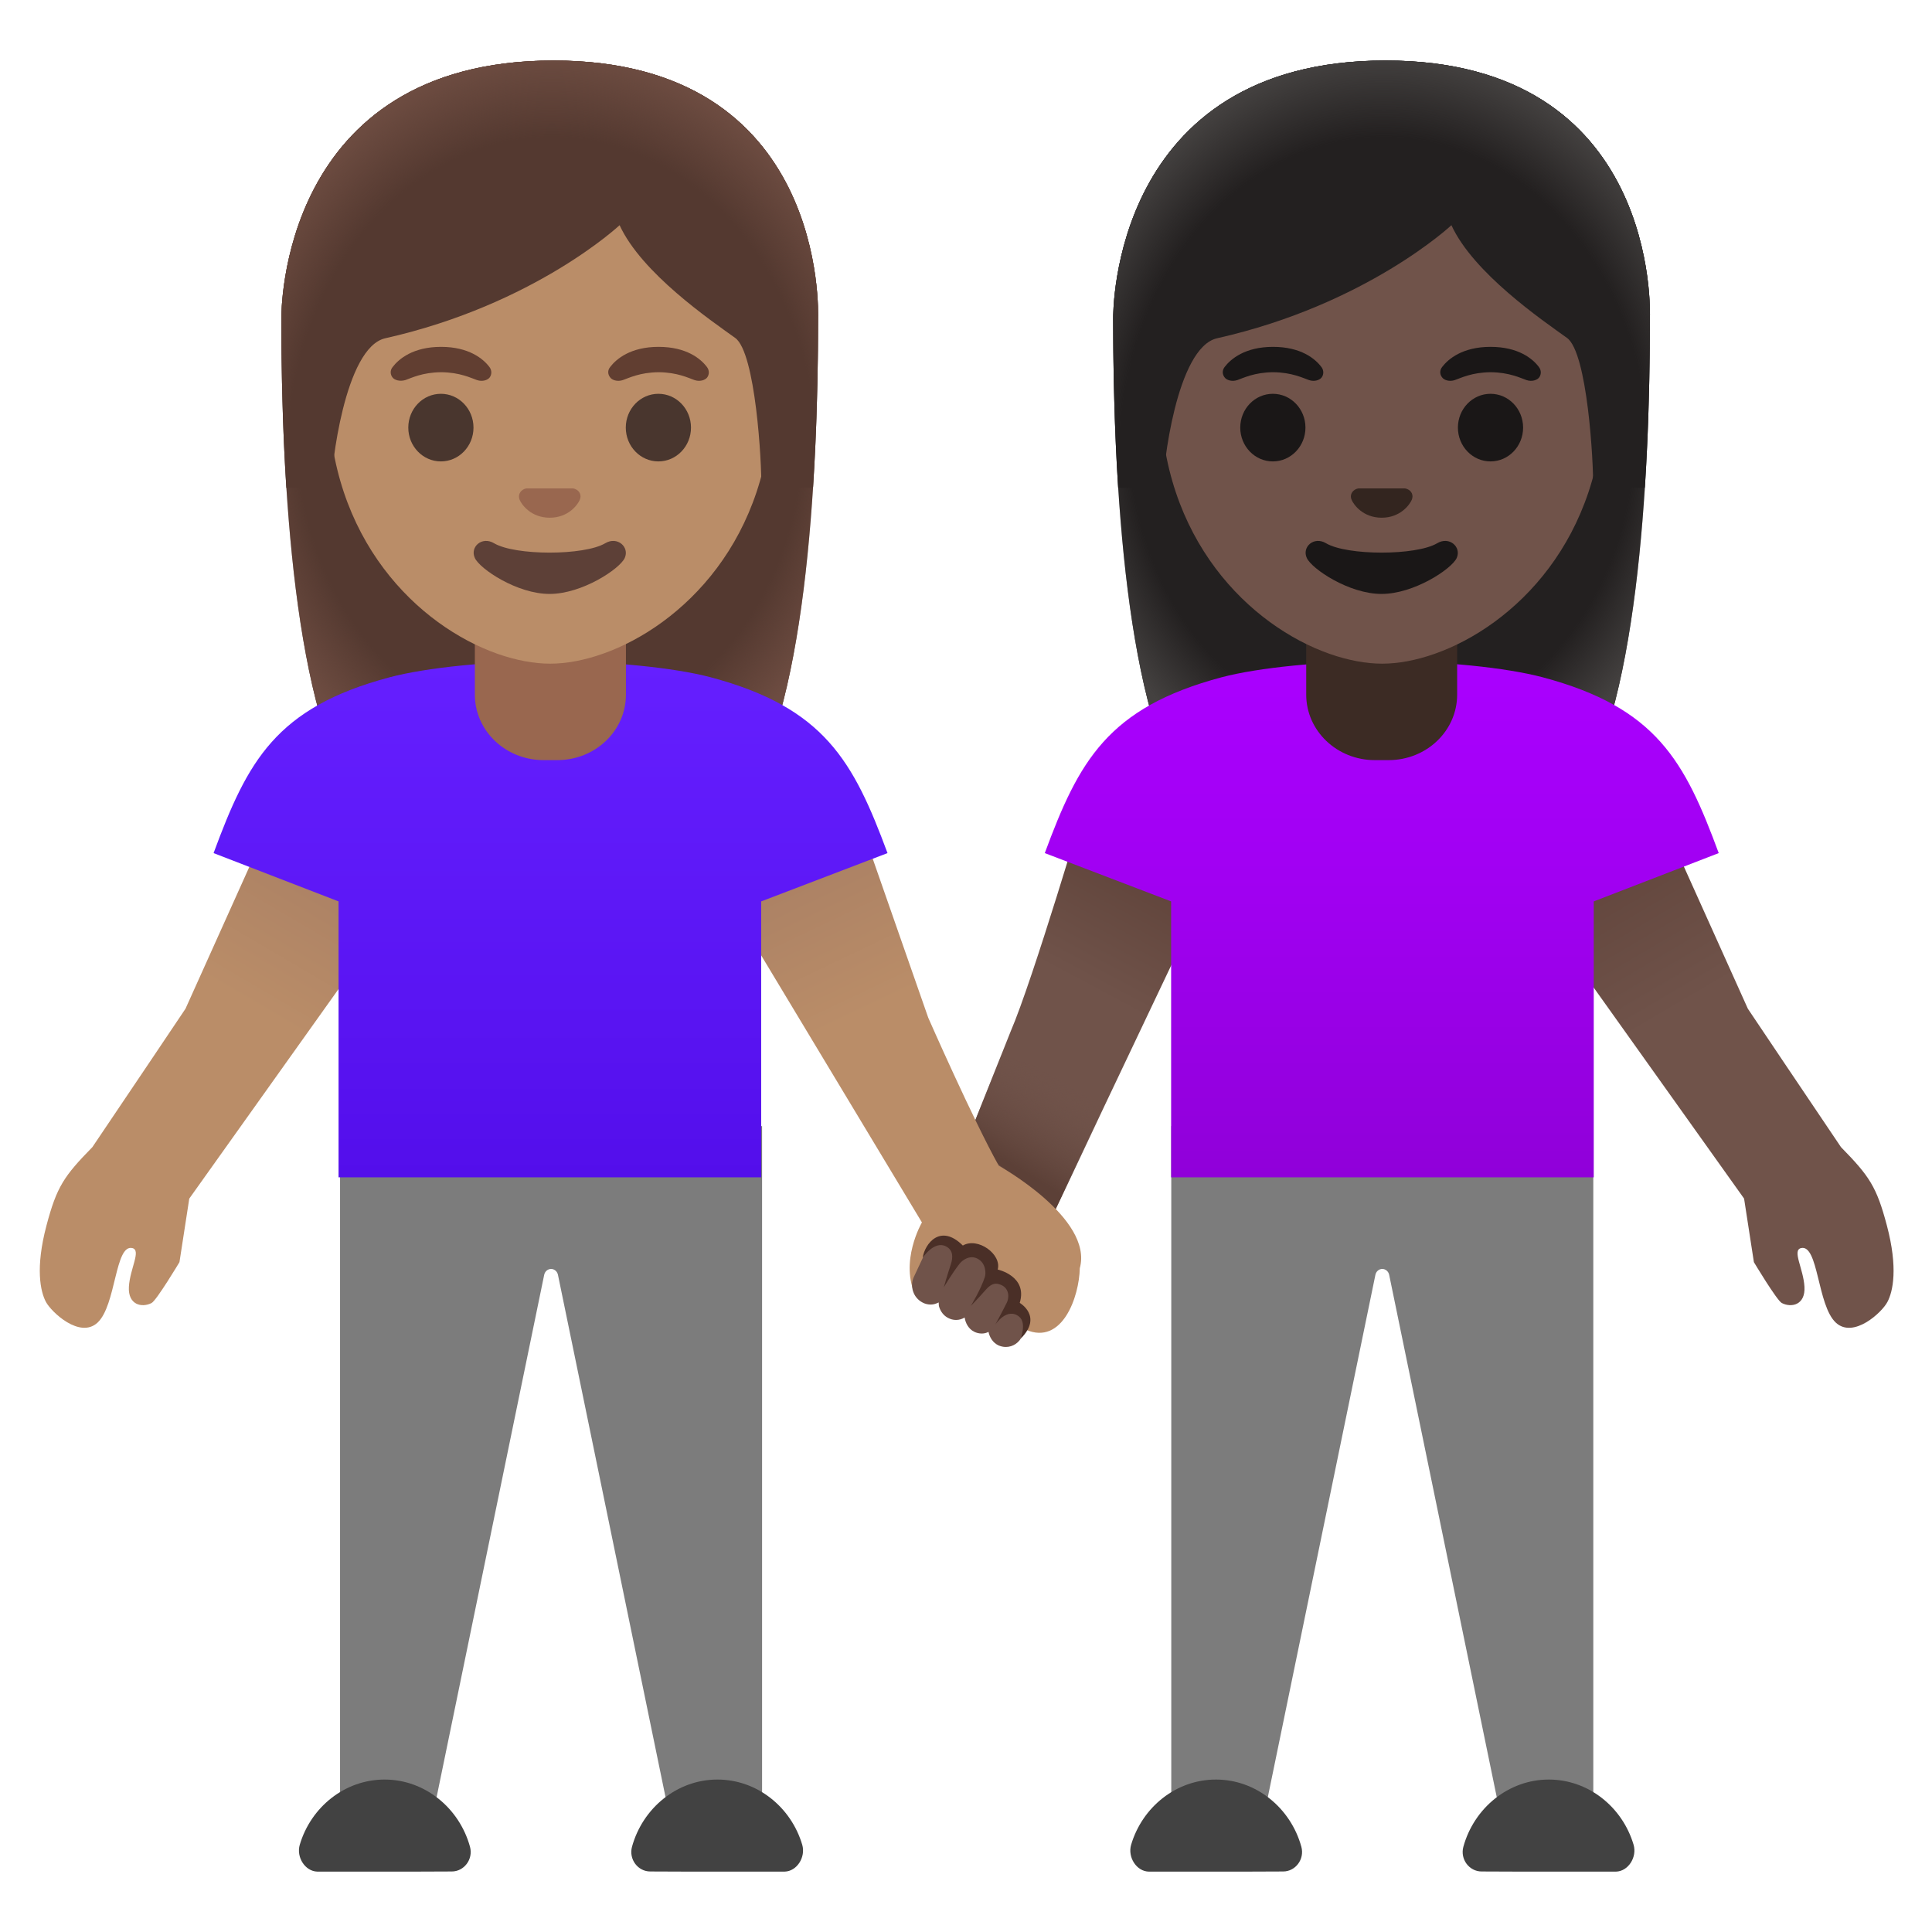 <?xml version="1.0" encoding="utf-8"?>
<!-- Generator: Adobe Illustrator 24.0.3, SVG Export Plug-In . SVG Version: 6.00 Build 0)  -->
<!-- Copyright 2013 Google, Inc. All Rights Reserved. Licensed under the Apache License, Version 2.0 -->
<svg version="1.1" id="Layer_1" xmlns="http://www.w3.org/2000/svg" xmlns:xlink="http://www.w3.org/1999/xlink" x="0px" y="0px"
	 viewBox="0 0 128 128" style="enable-background:new 0 0 128 128;" xml:space="preserve">
<g id="couple_x5F_holding_x5F_hands_x5F_wmn_x5F_right">
	<g id="pants_3_">
		<g id="pants">
			<path style="fill:#7C7C7C;" d="M105.56,74.61v48.08h-5.65l-7.87-38.21c-0.04-0.24-0.24-0.41-0.46-0.41s-0.42,0.17-0.46,0.41
				l-7.87,38.21h-5.65V74.61H105.56z"/>
		</g>
	</g>
	<g id="shoes_1_">
		<path style="fill:#424242;" d="M102.61,124h4.45c0.82-0.02,1.41-0.96,1.17-1.78c-0.74-2.5-2.99-4.32-5.62-4.32
			c-2.68,0-4.96,1.9-5.66,4.46c-0.22,0.82,0.39,1.63,1.21,1.63C98.16,124,102.61,124,102.61,124z"/>
		<path style="fill:#424242;" d="M80.56,124h-4.45c-0.82-0.02-1.41-0.96-1.17-1.78c0.74-2.5,2.99-4.32,5.62-4.32
			c2.68,0,4.96,1.9,5.66,4.46c0.22,0.82-0.39,1.63-1.21,1.63C85.01,124,80.56,124,80.56,124z"/>
	</g>
	<g id="arm_x5F_left_3_">
		<g id="arm_x5F_left_x5F_fill">
			
				<linearGradient id="SVGID_1_" gradientUnits="userSpaceOnUse" x1="48.373" y1="71.256" x2="65.03" y2="49.223" gradientTransform="matrix(-0.988 0.157 -0.157 -0.988 135.908 118.186)">
				<stop  offset="0" style="stop-color:#5C4037"/>
				<stop  offset="0.405" style="stop-color:#70534A"/>
			</linearGradient>
			<path style="fill:url(#SVGID_1_);" d="M71.96,53c0,0-3.53,11.93-5,15.33l-4.39,11.02c-0.7,1.55-0.08,3.58,1.39,4.43l0,0
				c1.69,0.97,4.14,0.24,4.95-1.53l12.54-26.41l-1.01-3.46L71.96,53z"/>
		</g>
	</g>
	<g id="arm_x5F_right">
		<g id="arm_x5F_right_x5F_fill">
			
				<linearGradient id="SVGID_2_" gradientUnits="userSpaceOnUse" x1="23.735" y1="74.508" x2="4.276" y2="41.407" gradientTransform="matrix(-1 0 0 -1 127.463 128)">
				<stop  offset="0" style="stop-color:#5C4037"/>
				<stop  offset="0.399" style="stop-color:#70534A"/>
			</linearGradient>
			<path style="fill:url(#SVGID_2_);" d="M100.1,54.1l9.7-0.6c0,0,4.5,10,6,13.33c0,0,4.24,6.32,6.17,9.17
				c1.88,1.92,2.36,2.62,3.04,5.19c0.75,2.83,0.4,4.38,0.04,5.06c-0.35,0.69-2.25,2.46-3.42,1.38c-1.24-1.15-1.15-5.22-2.31-4.94
				c-0.6,0.15,0.16,1.36,0.23,2.56c0.07,1.2-0.85,1.41-1.5,1.08c-0.33-0.17-1.85-2.71-1.85-2.71l-0.65-4.21l-15.13-21.23L100.1,54.1
				z"/>
		</g>
	</g>
	<path id="hair_4_" style="fill:#232020;" d="M91.79,4.01c-18.18,0-18.04,16.81-18.04,17.08c0,10.89,0.83,26.27,5.19,32.32
		c1.73,2.4,5.07,2.53,5.07,2.53l7.52-0.01l7.52,0.01c0,0,3.34-0.13,5.07-2.53c4.36-6.05,5.19-21.43,5.19-32.32
		C109.32,20.82,109.97,4.01,91.79,4.01z"/>
	
		<radialGradient id="hair_x5F_highlights_5_" cx="91.541" cy="99.357" r="21.072" gradientTransform="matrix(1 0 0 -1.19 0 146.887)" gradientUnits="userSpaceOnUse">
		<stop  offset="0.794" style="stop-color:#444140;stop-opacity:0"/>
		<stop  offset="1" style="stop-color:#444140"/>
	</radialGradient>
	<path id="hair_x5F_highlights_1_" style="fill:url(#hair_x5F_highlights_5_);" d="M91.79,4.01c-18.18,0-18.04,16.81-18.04,17.08
		c0,10.89,0.83,26.27,5.19,32.32c1.73,2.4,5.07,2.53,5.07,2.53l7.52-0.01l7.52,0.01c0,0,3.34-0.13,5.07-2.53
		c4.36-6.05,5.19-21.43,5.19-32.32C109.32,20.82,109.97,4.01,91.79,4.01z"/>
	<g id="shirt">
		<g id="shirt_x5F_fill">
			
				<linearGradient id="SVGID_3_" gradientUnits="userSpaceOnUse" x1="35.917" y1="84.186" x2="35.917" y2="50" gradientTransform="matrix(-1 0 0 -1 127.463 128)">
				<stop  offset="0" style="stop-color:#AA00FF"/>
				<stop  offset="0.419" style="stop-color:#A100F2"/>
				<stop  offset="1" style="stop-color:#9000D9"/>
			</linearGradient>
			<path style="fill:url(#SVGID_3_);" d="M80.94,44.87c2.42-0.64,6.65-1.06,10.65-1.06c4-0.01,8.19,0.42,10.61,1.06
				c7.55,2.01,9.42,5.56,11.67,11.65l-8.28,3.2V78h-28V59.72l-8.37-3.2C71.47,50.43,73.39,46.88,80.94,44.87z"/>
		</g>
	</g>
	<path id="neck" style="fill:#3C2B24;" d="M91.54,40.72h-5v5.3c0,2.4,2.04,4.34,4.54,4.34H92c2.51,0,4.54-1.94,4.54-4.34v-5.3H91.54
		z"/>
	<g id="head_1_">
		<path id="head_x5F_fill" style="fill:#70534A;" d="M91.57,8.39L91.57,8.39L91.57,8.39c7.63,0,14.69,5.67,14.69,17.7
			c0,9.66-5.98,15.38-11.19,17.22c-1.24,0.44-2.44,0.66-3.5,0.66c-1.06,0-2.25-0.22-3.48-0.65c-5.21-1.83-11.21-7.55-11.21-17.23
			C76.88,14.06,83.94,8.39,91.57,8.39z"/>
	</g>
	<path id="mouth" style="fill:#1A1717;" d="M87.85,35.99c1.4,0.83,5.97,0.83,7.37,0c0.8-0.48,1.62,0.25,1.29,0.98
		c-0.33,0.72-2.82,2.38-4.98,2.38c-2.16,0-4.62-1.66-4.95-2.38C86.24,36.24,87.05,35.51,87.85,35.99z"/>
	<path id="nose" style="fill:#33251F;" d="M89.85,32.4c0.05-0.02,0.09-0.03,0.14-0.04h3.1c0.05,0.01,0.1,0.02,0.14,0.04
		c0.28,0.11,0.44,0.4,0.3,0.72c-0.13,0.31-0.75,1.18-1.99,1.18c-1.24,0-1.86-0.87-1.99-1.18C89.41,32.81,89.57,32.52,89.85,32.4z"/>
	<g id="eyes_1_">
		<ellipse style="fill:#1A1717;" cx="98.75" cy="28.33" rx="2.16" ry="2.24"/>
		<ellipse style="fill:#1A1717;" cx="84.33" cy="28.33" rx="2.16" ry="2.24"/>
	</g>
	<g id="eyebrows_1_">
		<path style="fill:#1A1717;" d="M95.54,24.32c0.41-0.54,1.36-1.34,3.21-1.34s2.8,0.79,3.21,1.34c0.18,0.24,0.14,0.52,0.01,0.69
			c-0.12,0.16-0.46,0.3-0.84,0.17c-0.38-0.13-1.13-0.51-2.37-0.52c-1.25,0.01-1.99,0.39-2.37,0.52c-0.38,0.13-0.73-0.01-0.84-0.17
			C95.4,24.83,95.36,24.56,95.54,24.32z"/>
		<path style="fill:#1A1717;" d="M81.13,24.32c0.41-0.54,1.36-1.34,3.21-1.34s2.8,0.79,3.21,1.34c0.18,0.24,0.14,0.52,0.01,0.69
			c-0.12,0.16-0.46,0.3-0.84,0.17c-0.38-0.13-1.13-0.51-2.37-0.52c-1.25,0.01-1.99,0.39-2.37,0.52c-0.38,0.13-0.73-0.01-0.84-0.17
			C80.99,24.83,80.95,24.56,81.13,24.32z"/>
	</g>
	
		<linearGradient id="shadow_2_" gradientUnits="userSpaceOnUse" x1="66.865" y1="50.923" x2="70.29" y2="56.52" gradientTransform="matrix(1 0 0 -1 0 128)">
		<stop  offset="0" style="stop-color:#5C4037"/>
		<stop  offset="1" style="stop-color:#70534A;stop-opacity:0"/>
	</linearGradient>
	<polygon id="shadow_1_" style="fill:url(#shadow_2_);" points="66.37,69.83 64.59,74.29 66.03,77.05 69.94,80.12 73.61,72.38 	"/>
	<g id="hairGroup_3_">
		<path id="hair_6_" style="fill:#232020;" d="M91.79,4.01c-18.18,0-18.04,16.81-18.04,17.08c0,3.44,0.08,7.33,0.33,11.23l2.98-0.01
			c-0.03-1.29,0.88-9.3,3.58-9.9c9.91-2.23,15.52-7.49,15.52-7.49c1.46,3.18,6.02,6.29,7.66,7.47c1.35,0.97,1.76,8.22,1.73,9.92
			h3.42c0-0.02,0.01-0.05,0.01-0.07c0.25-3.88,0.33-7.74,0.33-11.16C109.32,20.82,109.97,4.01,91.79,4.01z"/>
		
			<radialGradient id="hair_x5F_highlights_6_" cx="91.688" cy="97.573" r="22.073" gradientTransform="matrix(1 0 0 -1.214 0 148.833)" gradientUnits="userSpaceOnUse">
			<stop  offset="0.794" style="stop-color:#444140;stop-opacity:0"/>
			<stop  offset="1" style="stop-color:#444140"/>
		</radialGradient>
		<path id="hair_x5F_highlights_3_" style="fill:url(#hair_x5F_highlights_6_);" d="M91.79,4.01c-18.18,0-18.04,16.81-18.04,17.08
			c0,3.44,0.08,7.33,0.33,11.23l2.98-0.01c-0.03-1.29,0.88-9.3,3.58-9.9c9.91-2.23,15.52-7.49,15.52-7.49
			c1.46,3.18,6.02,6.29,7.66,7.47c1.35,0.97,1.76,8.22,1.73,9.92h3.42c0-0.02,0.01-0.05,0.01-0.07c0.25-3.88,0.33-7.74,0.33-11.16
			C109.32,20.82,109.97,4.01,91.79,4.01z"/>
	</g>
</g>
<g id="couple_x5F_holding_x5F_hands_x5F_wmn_x5F_left">
	<g id="pants_1_">
		<g id="pants_5_">
			<path style="fill:#7C7C7C;" d="M22.53,74.61v48.08h5.65l7.87-38.21c0.04-0.24,0.24-0.41,0.46-0.41s0.42,0.17,0.46,0.41
				l7.87,38.21h5.65V74.61H22.53z"/>
		</g>
	</g>
	<g id="shoes_2_">
		<path style="fill:#424242;" d="M25.48,124h-4.45c-0.82-0.02-1.41-0.96-1.17-1.78c0.74-2.5,2.99-4.32,5.62-4.32
			c2.68,0,4.96,1.9,5.66,4.46c0.22,0.82-0.39,1.63-1.21,1.63C29.93,124,25.48,124,25.48,124z"/>
		<path style="fill:#424242;" d="M47.53,124h4.45c0.82-0.02,1.41-0.96,1.17-1.78c-0.74-2.5-2.99-4.32-5.62-4.32
			c-2.68,0-4.96,1.9-5.66,4.46c-0.22,0.82,0.39,1.63,1.21,1.63C43.08,124,47.53,124,47.53,124z"/>
	</g>
	<g id="arm_x5F_left_1_">
		<g id="arm_x5F_left_x5F_fill_2_">
			
				<linearGradient id="SVGID_4_" gradientUnits="userSpaceOnUse" x1="65.262" y1="74.507" x2="45.803" y2="41.406" gradientTransform="matrix(1 0 0 -1 -40.898 128)">
				<stop  offset="0" style="stop-color:#A47B62"/>
				<stop  offset="0.397" style="stop-color:#BA8D68"/>
			</linearGradient>
			<path style="fill:url(#SVGID_4_);" d="M27.99,54.1l-9.7-0.6c0,0-4.5,10-6,13.33c0,0-4.24,6.32-6.17,9.17
				c-1.88,1.92-2.36,2.62-3.04,5.19c-0.75,2.83-0.4,4.38-0.04,5.06s2.25,2.46,3.42,1.38c1.24-1.15,1.15-5.22,2.31-4.94
				c0.6,0.15-0.16,1.36-0.23,2.56c-0.07,1.2,0.85,1.41,1.5,1.08c0.33-0.17,1.85-2.71,1.85-2.71l0.65-4.21l15.13-21.24L27.99,54.1z"
				/>
		</g>
	</g>
	<g id="arm_x5F_left_2_">
		<g id="arm_x5F_left_x5F_fill_1_">
			
				<linearGradient id="SVGID_5_" gradientUnits="userSpaceOnUse" x1="143.186" y1="53.383" x2="123.586" y2="86.725" gradientTransform="matrix(-0.996 -0.087 -0.087 0.996 198.376 12.152)">
				<stop  offset="0" style="stop-color:#A47B62"/>
				<stop  offset="0.401" style="stop-color:#BA8D68"/>
			</linearGradient>
			<path style="fill:url(#SVGID_5_);" d="M46.93,57.48l14.15,23.51c0,0-1.53,2.62-0.39,4.91c1.6,1.15,2.32-2.27,2.94-2.36
				c1.19-0.18,3.08,4.56,4.34,4.56c2.41,1.04,3.53-2.18,3.57-4.08c0.91-3.31-5.37-6.79-5.37-6.79c-1.68-3-4.67-9.8-4.67-9.8
				c-1.21-3.45-4.82-13.8-4.82-13.8l-9.71-0.25L46.93,57.48z"/>
		</g>
	</g>
	<path id="hair_2_" style="fill:#543930;" d="M36.67,4.01c-18.18,0-18.03,16.81-18.03,17.08c0,10.89,0.83,26.27,5.19,32.32
		c1.73,2.4,5.07,2.53,5.07,2.53l7.52-0.01l7.52,0.01c0,0,3.34-0.13,5.07-2.53c4.36-6.05,5.19-21.43,5.19-32.32
		C54.2,20.82,54.85,4.01,36.67,4.01z"/>
	
		<radialGradient id="hair_x5F_highlights_7_" cx="36.418" cy="99.357" r="21.072" gradientTransform="matrix(1 0 0 -1.19 0 146.887)" gradientUnits="userSpaceOnUse">
		<stop  offset="0.794" style="stop-color:#6D4C41;stop-opacity:0"/>
		<stop  offset="1" style="stop-color:#6D4C41"/>
	</radialGradient>
	<path id="hair_x5F_highlights_2_" style="fill:url(#hair_x5F_highlights_7_);" d="M36.67,4.01c-18.18,0-18.03,16.81-18.03,17.08
		c0,10.89,0.83,26.27,5.19,32.32c1.73,2.4,5.07,2.53,5.07,2.53l7.52-0.01l7.52,0.01c0,0,3.34-0.13,5.07-2.53
		c4.36-6.05,5.19-21.43,5.19-32.32C54.2,20.82,54.85,4.01,36.67,4.01z"/>
	<g id="shirt_3_">
		<g id="shirt_x5F_fill_2_">
			
				<linearGradient id="SVGID_6_" gradientUnits="userSpaceOnUse" x1="77.364" y1="84.186" x2="77.364" y2="50" gradientTransform="matrix(1 0 0 -1 -40.898 128)">
				<stop  offset="0" style="stop-color:#651FFF"/>
				<stop  offset="0.705" style="stop-color:#5914F2"/>
				<stop  offset="1" style="stop-color:#530EEB"/>
			</linearGradient>
			<path style="fill:url(#SVGID_6_);" d="M47.08,44.87c-2.42-0.64-6.65-1.06-10.65-1.06c-4-0.01-8.19,0.42-10.61,1.06
				c-7.55,2.01-9.42,5.56-11.67,11.65l8.28,3.2V78h28V59.72l8.37-3.2C56.54,50.43,54.62,46.88,47.08,44.87z"/>
		</g>
	</g>
	<path id="neck_2_" style="fill:#99674F;" d="M36.47,40.72h5v5.3c0,2.4-2.03,4.34-4.55,4.34h-0.91c-2.51,0-4.55-1.94-4.55-4.34v-5.3
		H36.47z"/>
	<g id="head_2_">
		<path id="head_x5F_fill_2_" style="fill:#BA8D68;" d="M36.45,8.39L36.45,8.39L36.45,8.39c7.63,0,14.69,5.67,14.69,17.7
			c0,9.66-5.98,15.38-11.19,17.22c-1.24,0.44-2.44,0.66-3.5,0.66c-1.06,0-2.25-0.22-3.48-0.65c-5.21-1.83-11.21-7.55-11.21-17.23
			C21.76,14.06,28.82,8.39,36.45,8.39z"/>
		<g id="head_x5F_stroke_2_">
		</g>
	</g>
	<path id="mouth_2_" style="fill:#5D4037;" d="M32.73,35.99c1.4,0.83,5.97,0.83,7.37,0c0.8-0.48,1.62,0.25,1.29,0.98
		c-0.33,0.72-2.82,2.38-4.98,2.38c-2.16,0-4.62-1.66-4.95-2.38C31.12,36.24,31.93,35.51,32.73,35.99z"/>
	<path id="nose_2_" style="fill:#99674F;" d="M34.73,32.4c0.05-0.02,0.09-0.03,0.14-0.04h3.1c0.05,0.01,0.1,0.02,0.14,0.04
		c0.28,0.11,0.44,0.4,0.3,0.72s-0.75,1.18-1.99,1.18c-1.24,0-1.86-0.87-1.99-1.18S34.45,32.52,34.73,32.4z"/>
	<g id="eyes_2_">
		<ellipse style="fill:#49362E;" cx="43.62" cy="28.33" rx="2.16" ry="2.24"/>
		<ellipse style="fill:#49362E;" cx="29.21" cy="28.33" rx="2.16" ry="2.24"/>
	</g>
	<g id="eyebrows_2_">
		<path style="fill:#613E31;" d="M40.42,24.32c0.41-0.54,1.36-1.34,3.21-1.34s2.8,0.79,3.21,1.34c0.18,0.24,0.14,0.52,0.01,0.69
			c-0.12,0.16-0.46,0.3-0.84,0.17c-0.38-0.13-1.13-0.51-2.37-0.52c-1.25,0.01-1.99,0.39-2.37,0.52c-0.38,0.13-0.73-0.01-0.84-0.17
			C40.28,24.83,40.23,24.56,40.42,24.32z"/>
		<path style="fill:#613E31;" d="M26.01,24.32c0.41-0.54,1.36-1.34,3.21-1.34c1.84,0,2.8,0.79,3.21,1.34
			c0.18,0.24,0.14,0.52,0.01,0.69c-0.12,0.16-0.46,0.3-0.84,0.17c-0.38-0.13-1.13-0.51-2.37-0.52c-1.25,0.01-1.99,0.39-2.37,0.52
			C26.46,25.3,26.11,25.16,26,25C25.87,24.83,25.82,24.56,26.01,24.32z"/>
	</g>
	<g id="hairGroup_1_">
		<path id="hair_3_" style="fill:#543930;" d="M36.67,4.01c-18.18,0-18.03,16.81-18.03,17.08c0,3.44,0.08,7.33,0.33,11.23l2.98-0.01
			c-0.02-1.29,0.88-9.3,3.58-9.9c9.91-2.23,15.52-7.49,15.52-7.49c1.46,3.18,6.02,6.29,7.66,7.47c1.35,0.97,1.76,8.22,1.73,9.92
			h3.42c0-0.02,0.01-0.05,0.01-0.07c0.25-3.88,0.33-7.74,0.33-11.16C54.2,20.82,54.85,4.01,36.67,4.01z"/>
		
			<radialGradient id="hair_x5F_highlights_8_" cx="36.566" cy="97.573" r="22.073" gradientTransform="matrix(1 0 0 -1.214 0 148.833)" gradientUnits="userSpaceOnUse">
			<stop  offset="0.794" style="stop-color:#6D4C41;stop-opacity:0"/>
			<stop  offset="1" style="stop-color:#6D4C41"/>
		</radialGradient>
		<path id="hair_x5F_highlights_4_" style="fill:url(#hair_x5F_highlights_8_);" d="M36.67,4.01c-18.18,0-18.03,16.81-18.03,17.08
			c0,3.44,0.08,7.33,0.33,11.23l2.98-0.01c-0.02-1.29,0.88-9.3,3.58-9.9c9.91-2.23,15.52-7.49,15.52-7.49
			c1.46,3.18,6.02,6.29,7.66,7.47c1.35,0.97,1.76,8.22,1.73,9.92h3.42c0-0.02,0.01-0.05,0.01-0.07c0.25-3.88,0.33-7.74,0.33-11.16
			C54.2,20.82,54.85,4.01,36.67,4.01z"/>
	</g>
</g>
<g id="couple_x5F_holding_x5F_hands_x5F_fingers_x5F_wmn_x5F_right">
	<g id="fingers_x5F_fill_1_">
		<path style="fill:#70534A;" d="M67.34,86.4c-0.16-0.07-0.32-0.11-0.5-0.11c-0.04,0-0.07,0.01-0.11,0.02l0.05-0.1
			c0.28-0.62,0.04-1.36-0.55-1.66c-0.16-0.08-0.33-0.12-0.51-0.12c-0.07,0-0.14,0.02-0.21,0.03c0.25-0.6,0.03-1.31-0.53-1.61
			c-0.17-0.09-0.35-0.14-0.54-0.14c-0.26,0-0.51,0.1-0.71,0.26c-0.07-0.37-0.29-0.72-0.66-0.91c-0.17-0.09-0.35-0.13-0.53-0.13
			c-0.46,0-0.87,0.27-1.07,0.7l-0.92,1.96c-0.29,0.62-0.05,1.39,0.58,1.71c0.17,0.09,0.35,0.13,0.54,0.13
			c0.19,0,0.36-0.06,0.52-0.14c0.01,0.1,0,0.2,0.03,0.29c0.1,0.32,0.3,0.58,0.58,0.73c0.17,0.09,0.35,0.14,0.54,0.14
			c0.21,0,0.4-0.06,0.57-0.16c0.06,0.39,0.27,0.76,0.63,0.94c0.16,0.08,0.33,0.12,0.51,0.12c0.16,0,0.31-0.04,0.44-0.11
			c0.08,0.38,0.3,0.72,0.65,0.89c0.16,0.07,0.32,0.11,0.5,0.11c0.47,0,0.9-0.29,1.09-0.74l0.18-0.42
			C68.21,87.45,67.94,86.69,67.34,86.4z"/>
	</g>
	<path id="fingers_x5F_stroke_2_" style="fill:#4A2F27;" d="M67.56,86.32c0.54-1.78-1.46-2.21-1.46-2.21
		c0.28-1.01-1.32-2.17-2.31-1.59c-1.48-1.48-2.52-0.13-2.66,0.81c0,0,0.74-1.13,1.51-0.77c0.52,0.24,0.51,0.74,0.35,1.22
		c-0.25,0.75-0.46,1.51-0.46,1.51s0.56-0.95,1.04-1.56c0.16-0.21,0.67-0.63,1.21-0.33c0.54,0.29,0.55,0.96,0.47,1.2
		c-0.26,0.82-0.93,1.92-0.93,1.92s0.5-0.51,0.92-0.99c0.33-0.38,0.61-0.62,1.11-0.39c0.54,0.25,0.51,0.86,0.35,1.17
		c-0.33,0.66-0.76,1.45-0.76,1.45s0.78-1.19,1.59-0.52c0.51,0.43,0.06,1.48,0.12,1.42C69.09,87.2,67.56,86.32,67.56,86.32z"/>
</g>
</svg>
